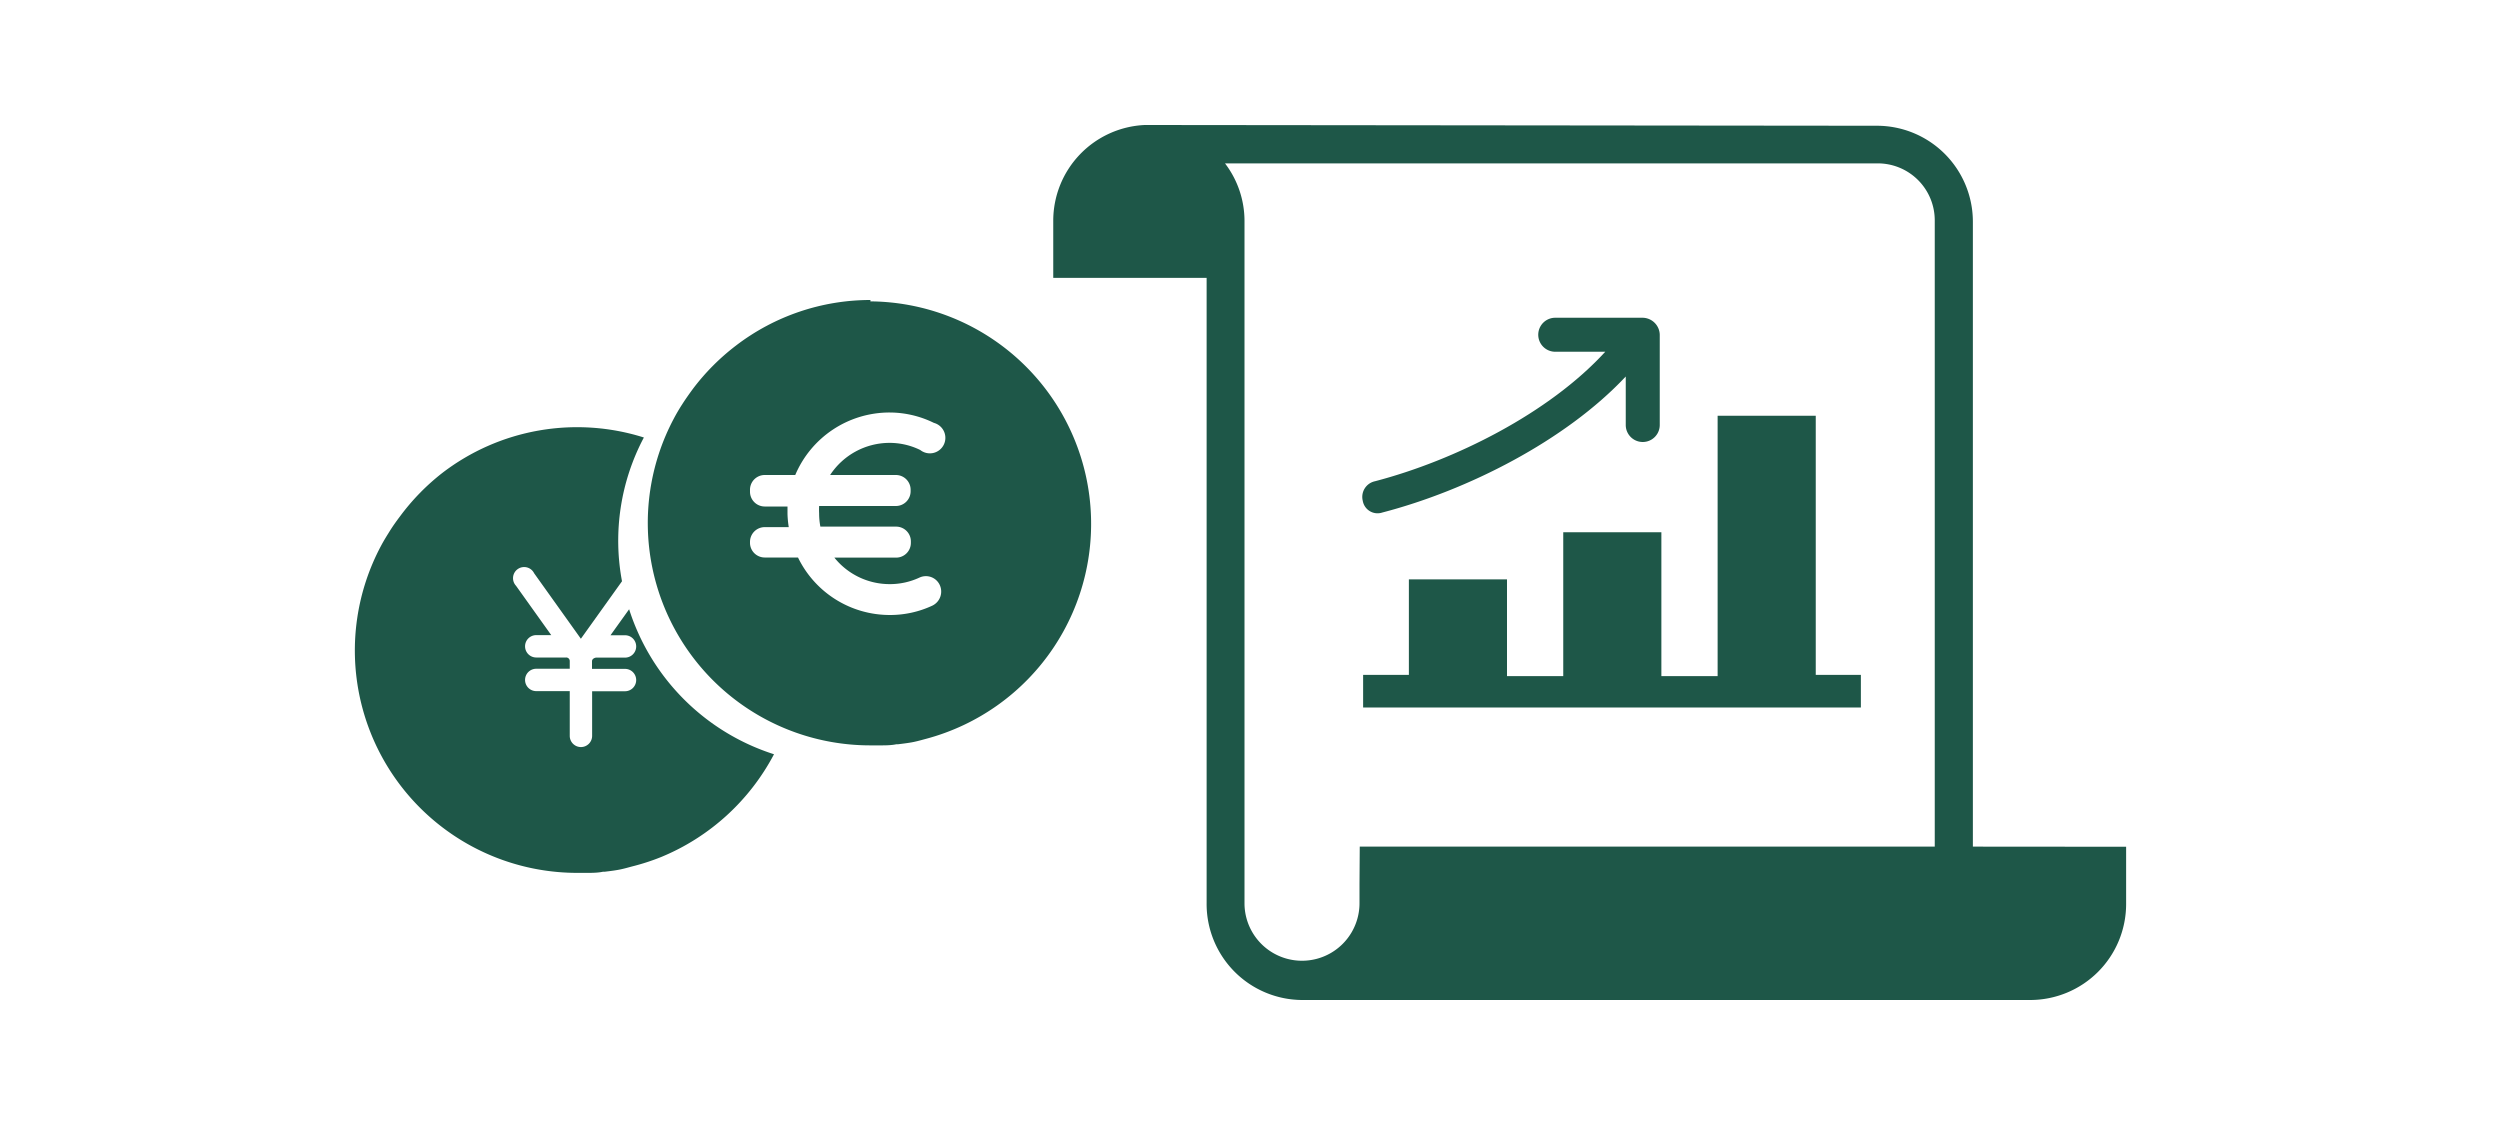 <svg xmlns="http://www.w3.org/2000/svg" viewBox="0 0 200 90"><defs><style>.cls-1{fill:#1e5748;}</style></defs><title>USForeignTermDeposits</title><g id="ARTWORK"><path class="cls-1" d="M157.83,67.73l0-39.07V26.81c0-4.32,0-9.05,0-9.08a7.68,7.68,0,0,0-7.66-7.67L91.94,10h-.16l-.2,0a7.67,7.67,0,0,0-7.32,7.63v4.6H96.53v6.13l0,35.88v8h0A7.68,7.68,0,0,0,104.15,80l58.27,0a7.68,7.68,0,0,0,7.67-7.66v-4.6Zm-49.07,3v1.53a4.6,4.6,0,0,1-9.2,0v-8l0-35.88V17.68A7.59,7.59,0,0,0,98,13.07l52.18,0a4.56,4.56,0,0,1,4.6,4.6V28.66l0,39.07-46,0Z"/><path class="cls-1" d="M110,38.5c6.38-1.67,13.92-5.44,18.42-10.36h-4a1.36,1.36,0,1,1,0-2.72h7a1.39,1.39,0,0,1,1.36,1.36V34a1.36,1.36,0,0,1-2.72,0V30.12c-4.81,5.13-12.66,9.11-19.47,10.88a1.2,1.2,0,0,1-1.57-.94A1.28,1.28,0,0,1,110,38.5Z"/><polygon class="cls-1" points="112.71 54.09 112.71 46.35 120.56 46.35 120.56 54.09 125.06 54.09 125.06 42.58 132.91 42.58 132.91 54.09 137.41 54.09 137.41 33.26 145.26 33.26 145.26 53.99 148.87 53.99 148.87 56.6 109.05 56.6 109.05 53.99 112.71 53.99 112.71 54.09"/><path class="cls-1" d="M50.33,48.74l-1.49,2.08H50a.89.89,0,1,1,0,1.79H47.69c-.08,0-.33.08-.33.29v.61H50a.89.89,0,1,1,0,1.79H47.37v3.57a.89.89,0,0,1-1.79,0V55.29H42.9a.89.89,0,1,1,0-1.79h2.68v-.61a.28.28,0,0,0-.29-.29H42.9a.89.89,0,1,1,0-1.79h1.2l-2.82-3.95a.89.89,0,1,1,1.45-1l3.74,5.24,3.29-4.6A17.62,17.62,0,0,1,51.51,35a17.71,17.71,0,0,0-16.13,2.84A17.92,17.92,0,0,0,32,41.31c-.28.37-.56.76-.81,1.16s-.5.8-.72,1.22A17.79,17.79,0,0,0,46.16,69.83c.28,0,.56,0,.84,0s.83,0,1.23-.09l.14,0c.48-.06,1-.12,1.41-.22.27-.06.54-.14.81-.21a17.67,17.67,0,0,0,2.33-.76,17.92,17.92,0,0,0,9-8.21A17.88,17.88,0,0,1,50.33,48.74Z"/><path class="cls-1" d="M69.64,24a17.7,17.7,0,0,0-10.78,3.66,17.93,17.93,0,0,0-3.42,3.44c-.28.38-.55.76-.81,1.16s-.5.8-.72,1.22A17.79,17.79,0,0,0,69.64,59.63c.28,0,.56,0,.84,0s.83,0,1.23-.09l.14,0c.48-.06,1-.12,1.41-.22.27-.06.54-.14.81-.21a17.8,17.8,0,0,0-4.44-35Zm.83,14h1.2a1.18,1.18,0,0,1,1.18,1.18v.12a1.18,1.18,0,0,1-1.18,1.18H65.53a5.57,5.57,0,0,0,0,.59,5.65,5.65,0,0,0,.1,1.06h6.06a1.18,1.18,0,0,1,1.18,1.18v.12a1.18,1.18,0,0,1-1.18,1.18H66.75a5.67,5.67,0,0,0,4.42,2.12,5.6,5.6,0,0,0,2.38-.52,1.22,1.22,0,0,1,1.63.59,1.25,1.25,0,0,1-.59,1.65,8,8,0,0,1-3.41.75,8.16,8.16,0,0,1-7.34-4.6H61.16A1.18,1.18,0,0,1,60,43.47v-.12a1.18,1.18,0,0,1,1.18-1.18h1.92A8.22,8.22,0,0,1,63,41.11c0-.2,0-.4,0-.59H61.16A1.18,1.18,0,0,1,60,39.33v-.12A1.18,1.18,0,0,1,61.16,38h2.46A8.19,8.19,0,0,1,71.17,33a8.06,8.06,0,0,1,3.54.83A1.24,1.24,0,1,1,73.62,36a5.57,5.57,0,0,0-2.46-.57A5.69,5.69,0,0,0,66.41,38Z"/></g></svg>